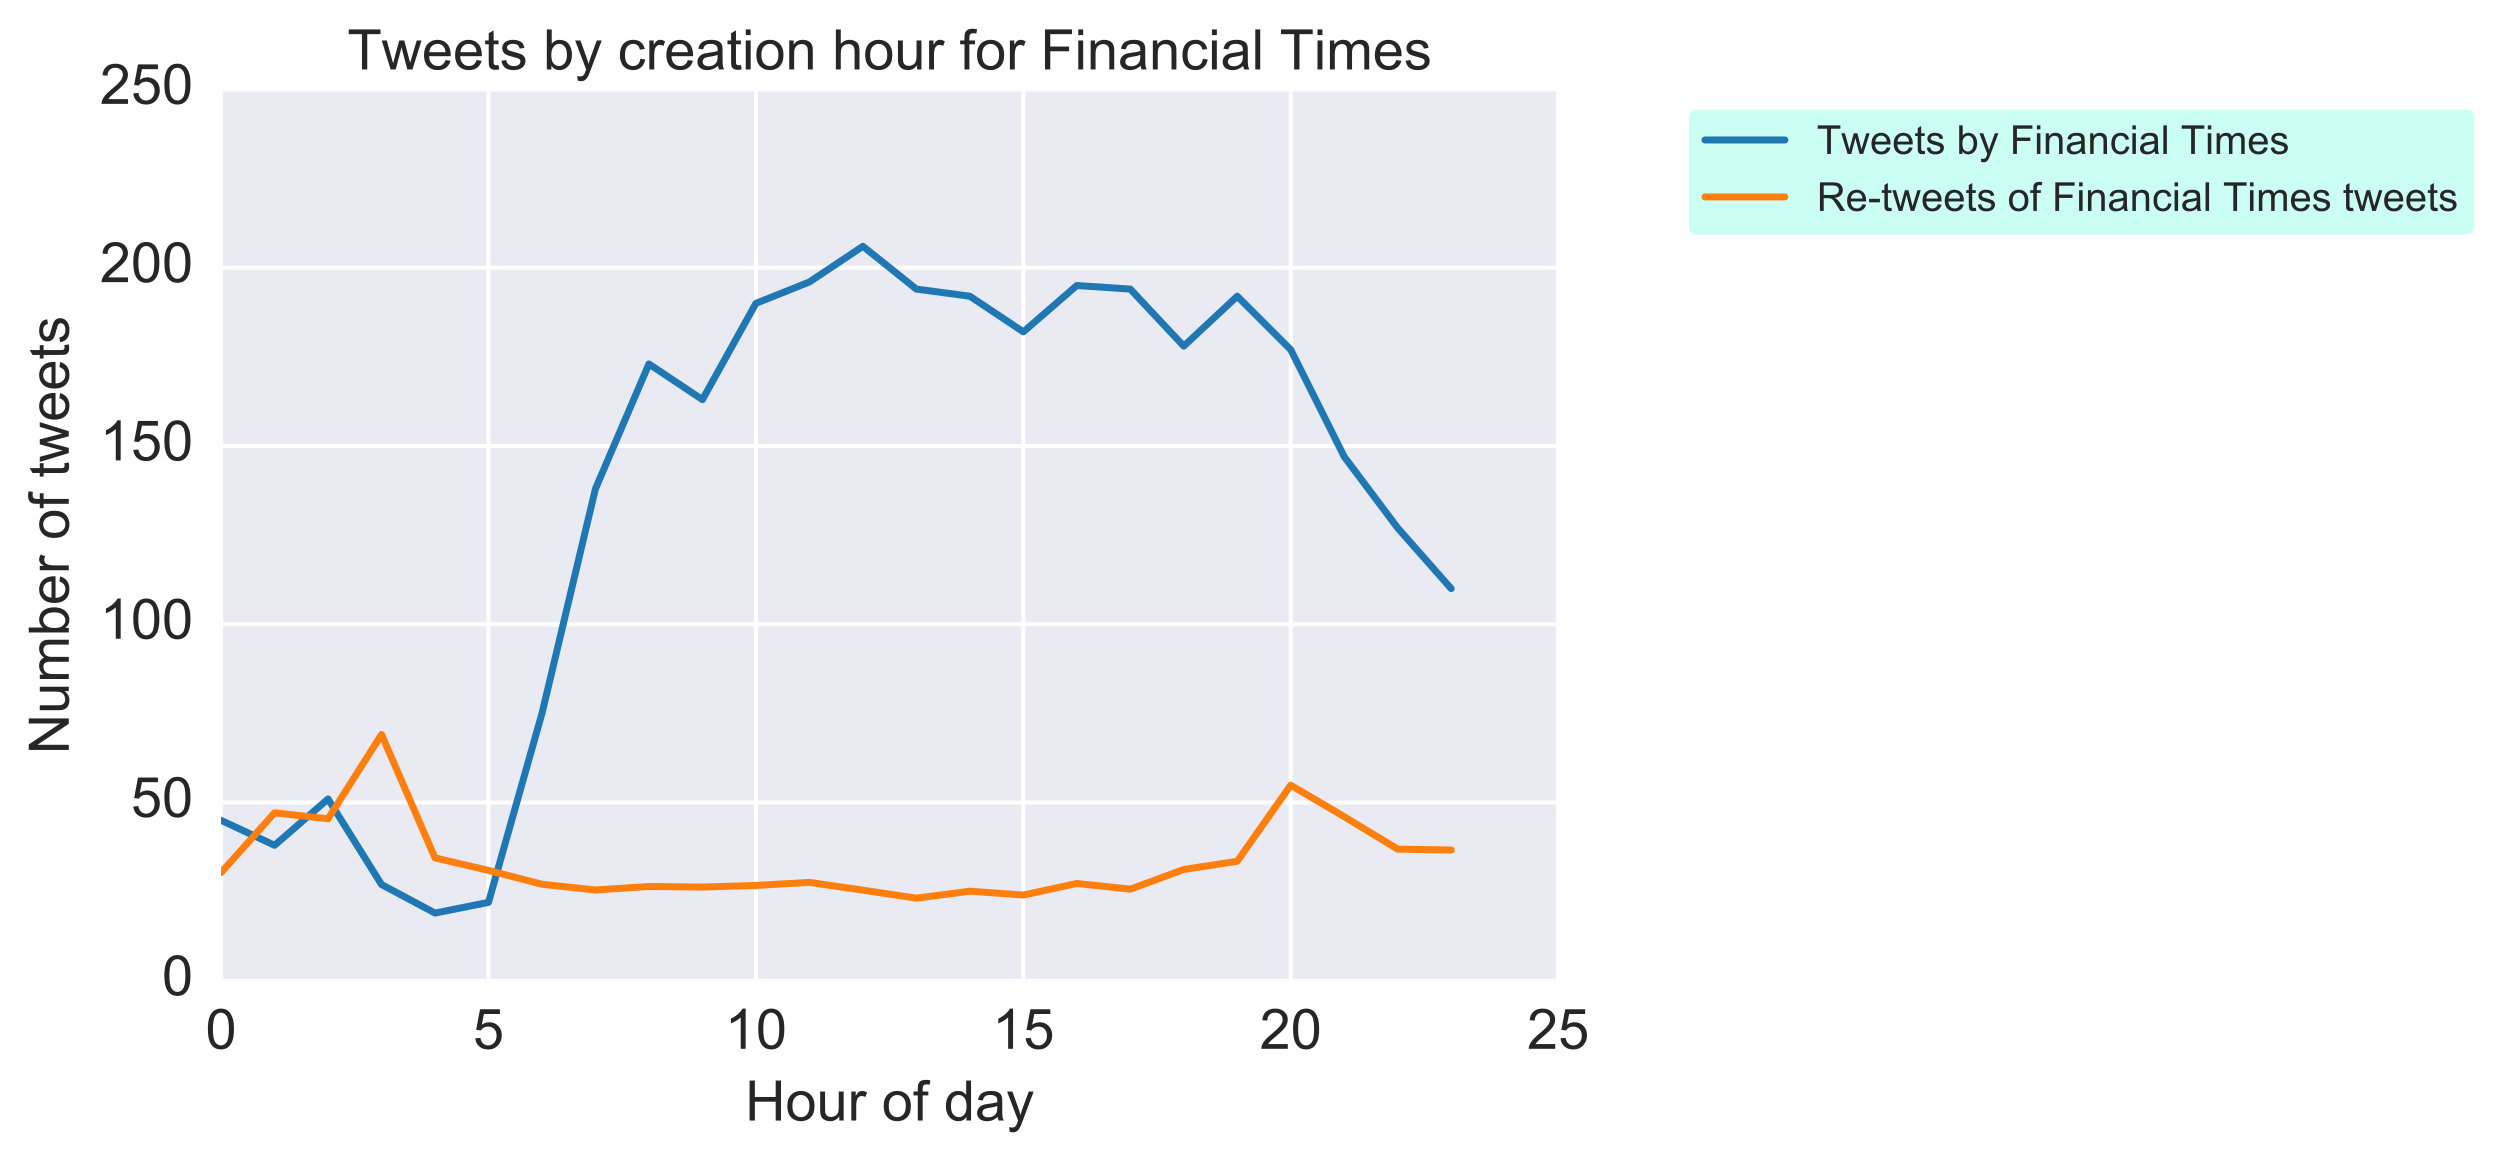 <?xml version="1.0" encoding="utf-8" standalone="no"?>
<!DOCTYPE svg PUBLIC "-//W3C//DTD SVG 1.1//EN"
  "http://www.w3.org/Graphics/SVG/1.1/DTD/svg11.dtd">
<!-- Created with matplotlib (http://matplotlib.org/) -->
<svg height="290pt" version="1.1" viewBox="0 0 626 290" width="626pt" xmlns="http://www.w3.org/2000/svg" xmlns:xlink="http://www.w3.org/1999/xlink">
 <defs>
  <style type="text/css">
*{stroke-linecap:butt;stroke-linejoin:round;stroke-miterlimit:100000;}
  </style>
 </defs>
 <g id="figure_1">
  <g id="patch_1">
   <path d="M 0 290.733 
L 626.719 290.733 
L 626.719 0 
L 0 0 
z
" style="fill:#ffffff;"/>
  </g>
  <g id="axes_1">
   <g id="patch_2">
    <path d="M 55.359 245.592 
L 390.159 245.592 
L 390.159 22.392 
L 55.359 22.392 
z
" style="fill:#eaeaf2;"/>
   </g>
   <g id="matplotlib.axis_1">
    <g id="xtick_1">
     <g id="line2d_1">
      <path clip-path="url(#p27c8eb6e0d)" d="M 55.359 245.592 
L 55.359 22.392 
" style="fill:none;stroke:#ffffff;stroke-linecap:round;"/>
     </g>
     <g id="line2d_2">
      <defs>
       <path d="M 0 0 
L 0 0 
" id="m979b36e1e3" style="stroke:#262626;"/>
      </defs>
      <g>
       <use style="fill:#262626;stroke:#262626;" x="55.359" xlink:href="#m979b36e1e3" y="245.592"/>
      </g>
     </g>
     <g id="line2d_3">
      <g>
       <use style="fill:#262626;stroke:#262626;" x="55.359" xlink:href="#m979b36e1e3" y="22.392"/>
      </g>
     </g>
     <g id="text_1">
      <!-- 0 -->
      <defs>
       <path d="M 4.156 35.297 
Q 4.156 48 6.766 55.734 
Q 9.375 63.484 14.516 67.672 
Q 19.672 71.875 27.484 71.875 
Q 33.25 71.875 37.594 69.547 
Q 41.938 67.234 44.766 62.859 
Q 47.609 58.5 49.219 52.219 
Q 50.828 45.953 50.828 35.297 
Q 50.828 22.703 48.234 14.969 
Q 45.656 7.234 40.5 3 
Q 35.359 -1.219 27.484 -1.219 
Q 17.141 -1.219 11.234 6.203 
Q 4.156 15.141 4.156 35.297 
M 13.188 35.297 
Q 13.188 17.672 17.312 11.828 
Q 21.438 6 27.484 6 
Q 33.547 6 37.672 11.859 
Q 41.797 17.719 41.797 35.297 
Q 41.797 52.984 37.672 58.781 
Q 33.547 64.594 27.391 64.594 
Q 21.344 64.594 17.719 59.469 
Q 13.188 52.938 13.188 35.297 
" id="ArialMT-30"/>
      </defs>
      <g style="fill:#262626;" transform="translate(51.467 262.613)scale(0.14 -0.14)">
       <use xlink:href="#ArialMT-30"/>
      </g>
     </g>
    </g>
    <g id="xtick_2">
     <g id="line2d_4">
      <path clip-path="url(#p27c8eb6e0d)" d="M 122.319 245.592 
L 122.319 22.392 
" style="fill:none;stroke:#ffffff;stroke-linecap:round;"/>
     </g>
     <g id="line2d_5">
      <g>
       <use style="fill:#262626;stroke:#262626;" x="122.319" xlink:href="#m979b36e1e3" y="245.592"/>
      </g>
     </g>
     <g id="line2d_6">
      <g>
       <use style="fill:#262626;stroke:#262626;" x="122.319" xlink:href="#m979b36e1e3" y="22.392"/>
      </g>
     </g>
     <g id="text_2">
      <!-- 5 -->
      <defs>
       <path d="M 4.156 18.75 
L 13.375 19.531 
Q 14.406 12.797 18.141 9.391 
Q 21.875 6 27.156 6 
Q 33.5 6 37.891 10.781 
Q 42.281 15.578 42.281 23.484 
Q 42.281 31 38.062 35.344 
Q 33.844 39.703 27 39.703 
Q 22.75 39.703 19.328 37.766 
Q 15.922 35.844 13.969 32.766 
L 5.719 33.844 
L 12.641 70.609 
L 48.25 70.609 
L 48.25 62.203 
L 19.672 62.203 
L 15.828 42.969 
Q 22.266 47.469 29.344 47.469 
Q 38.719 47.469 45.156 40.969 
Q 51.609 34.469 51.609 24.266 
Q 51.609 14.547 45.953 7.469 
Q 39.062 -1.219 27.156 -1.219 
Q 17.391 -1.219 11.203 4.25 
Q 5.031 9.719 4.156 18.75 
" id="ArialMT-35"/>
      </defs>
      <g style="fill:#262626;" transform="translate(118.427 262.613)scale(0.14 -0.14)">
       <use xlink:href="#ArialMT-35"/>
      </g>
     </g>
    </g>
    <g id="xtick_3">
     <g id="line2d_7">
      <path clip-path="url(#p27c8eb6e0d)" d="M 189.279 245.592 
L 189.279 22.392 
" style="fill:none;stroke:#ffffff;stroke-linecap:round;"/>
     </g>
     <g id="line2d_8">
      <g>
       <use style="fill:#262626;stroke:#262626;" x="189.279" xlink:href="#m979b36e1e3" y="245.592"/>
      </g>
     </g>
     <g id="line2d_9">
      <g>
       <use style="fill:#262626;stroke:#262626;" x="189.279" xlink:href="#m979b36e1e3" y="22.392"/>
      </g>
     </g>
     <g id="text_3">
      <!-- 10 -->
      <defs>
       <path d="M 37.25 0 
L 28.469 0 
L 28.469 56 
Q 25.297 52.984 20.141 49.953 
Q 14.984 46.922 10.891 45.406 
L 10.891 53.906 
Q 18.266 57.375 23.781 62.297 
Q 29.297 67.234 31.594 71.875 
L 37.25 71.875 
z
" id="ArialMT-31"/>
      </defs>
      <g style="fill:#262626;" transform="translate(181.494 262.613)scale(0.14 -0.14)">
       <use xlink:href="#ArialMT-31"/>
       <use x="55.615" xlink:href="#ArialMT-30"/>
      </g>
     </g>
    </g>
    <g id="xtick_4">
     <g id="line2d_10">
      <path clip-path="url(#p27c8eb6e0d)" d="M 256.239 245.592 
L 256.239 22.392 
" style="fill:none;stroke:#ffffff;stroke-linecap:round;"/>
     </g>
     <g id="line2d_11">
      <g>
       <use style="fill:#262626;stroke:#262626;" x="256.239" xlink:href="#m979b36e1e3" y="245.592"/>
      </g>
     </g>
     <g id="line2d_12">
      <g>
       <use style="fill:#262626;stroke:#262626;" x="256.239" xlink:href="#m979b36e1e3" y="22.392"/>
      </g>
     </g>
     <g id="text_4">
      <!-- 15 -->
      <g style="fill:#262626;" transform="translate(248.454 262.613)scale(0.14 -0.14)">
       <use xlink:href="#ArialMT-31"/>
       <use x="55.615" xlink:href="#ArialMT-35"/>
      </g>
     </g>
    </g>
    <g id="xtick_5">
     <g id="line2d_13">
      <path clip-path="url(#p27c8eb6e0d)" d="M 323.199 245.592 
L 323.199 22.392 
" style="fill:none;stroke:#ffffff;stroke-linecap:round;"/>
     </g>
     <g id="line2d_14">
      <g>
       <use style="fill:#262626;stroke:#262626;" x="323.199" xlink:href="#m979b36e1e3" y="245.592"/>
      </g>
     </g>
     <g id="line2d_15">
      <g>
       <use style="fill:#262626;stroke:#262626;" x="323.199" xlink:href="#m979b36e1e3" y="22.392"/>
      </g>
     </g>
     <g id="text_5">
      <!-- 20 -->
      <defs>
       <path d="M 50.344 8.453 
L 50.344 0 
L 3.031 0 
Q 2.938 3.172 4.047 6.109 
Q 5.859 10.938 9.828 15.625 
Q 13.812 20.312 21.344 26.469 
Q 33.016 36.031 37.109 41.625 
Q 41.219 47.219 41.219 52.203 
Q 41.219 57.422 37.469 61 
Q 33.734 64.594 27.734 64.594 
Q 21.391 64.594 17.578 60.781 
Q 13.766 56.984 13.719 50.25 
L 4.688 51.172 
Q 5.609 61.281 11.656 66.578 
Q 17.719 71.875 27.938 71.875 
Q 38.234 71.875 44.234 66.156 
Q 50.25 60.453 50.25 52 
Q 50.25 47.703 48.484 43.547 
Q 46.734 39.406 42.656 34.812 
Q 38.578 30.219 29.109 22.219 
Q 21.188 15.578 18.938 13.203 
Q 16.703 10.844 15.234 8.453 
z
" id="ArialMT-32"/>
      </defs>
      <g style="fill:#262626;" transform="translate(315.414 262.613)scale(0.14 -0.14)">
       <use xlink:href="#ArialMT-32"/>
       <use x="55.615" xlink:href="#ArialMT-30"/>
      </g>
     </g>
    </g>
    <g id="xtick_6">
     <g id="line2d_16">
      <path clip-path="url(#p27c8eb6e0d)" d="M 390.159 245.592 
L 390.159 22.392 
" style="fill:none;stroke:#ffffff;stroke-linecap:round;"/>
     </g>
     <g id="line2d_17">
      <g>
       <use style="fill:#262626;stroke:#262626;" x="390.159" xlink:href="#m979b36e1e3" y="245.592"/>
      </g>
     </g>
     <g id="line2d_18">
      <g>
       <use style="fill:#262626;stroke:#262626;" x="390.159" xlink:href="#m979b36e1e3" y="22.392"/>
      </g>
     </g>
     <g id="text_6">
      <!-- 25 -->
      <g style="fill:#262626;" transform="translate(382.374 262.613)scale(0.14 -0.14)">
       <use xlink:href="#ArialMT-32"/>
       <use x="55.615" xlink:href="#ArialMT-35"/>
      </g>
     </g>
    </g>
    <g id="text_7">
     <!-- Hour of day -->
     <defs>
      <path d="M 8.688 0 
L 8.688 45.016 
L 0.922 45.016 
L 0.922 51.859 
L 8.688 51.859 
L 8.688 57.375 
Q 8.688 62.594 9.625 65.141 
Q 10.891 68.562 14.078 70.672 
Q 17.281 72.797 23.047 72.797 
Q 26.766 72.797 31.25 71.922 
L 29.938 64.266 
Q 27.203 64.75 24.75 64.75 
Q 20.75 64.75 19.094 63.031 
Q 17.438 61.328 17.438 56.641 
L 17.438 51.859 
L 27.547 51.859 
L 27.547 45.016 
L 17.438 45.016 
L 17.438 0 
z
" id="ArialMT-66"/>
      <path d="M 40.234 0 
L 40.234 6.547 
Q 35.297 -1.172 25.734 -1.172 
Q 19.531 -1.172 14.328 2.25 
Q 9.125 5.672 6.266 11.797 
Q 3.422 17.922 3.422 25.875 
Q 3.422 33.641 6 39.969 
Q 8.594 46.297 13.766 49.656 
Q 18.953 53.031 25.344 53.031 
Q 30.031 53.031 33.688 51.047 
Q 37.359 49.078 39.656 45.906 
L 39.656 71.578 
L 48.391 71.578 
L 48.391 0 
z
M 12.453 25.875 
Q 12.453 15.922 16.641 10.984 
Q 20.844 6.062 26.562 6.062 
Q 32.328 6.062 36.344 10.766 
Q 40.375 15.484 40.375 25.141 
Q 40.375 35.797 36.266 40.766 
Q 32.172 45.75 26.172 45.75 
Q 20.312 45.75 16.375 40.969 
Q 12.453 36.188 12.453 25.875 
" id="ArialMT-64"/>
      <path d="M 3.328 25.922 
Q 3.328 40.328 11.328 47.266 
Q 18.016 53.031 27.641 53.031 
Q 38.328 53.031 45.109 46.016 
Q 51.906 39.016 51.906 26.656 
Q 51.906 16.656 48.906 10.906 
Q 45.906 5.172 40.156 2 
Q 34.422 -1.172 27.641 -1.172 
Q 16.75 -1.172 10.031 5.812 
Q 3.328 12.797 3.328 25.922 
M 12.359 25.922 
Q 12.359 15.969 16.703 11.016 
Q 21.047 6.062 27.641 6.062 
Q 34.188 6.062 38.531 11.031 
Q 42.875 16.016 42.875 26.219 
Q 42.875 35.844 38.5 40.797 
Q 34.125 45.75 27.641 45.75 
Q 21.047 45.75 16.703 40.812 
Q 12.359 35.891 12.359 25.922 
" id="ArialMT-6f"/>
      <path d="M 8.016 0 
L 8.016 71.578 
L 17.484 71.578 
L 17.484 42.188 
L 54.688 42.188 
L 54.688 71.578 
L 64.156 71.578 
L 64.156 0 
L 54.688 0 
L 54.688 33.734 
L 17.484 33.734 
L 17.484 0 
z
" id="ArialMT-48"/>
      <path d="M 40.438 6.391 
Q 35.547 2.25 31.031 0.531 
Q 26.516 -1.172 21.344 -1.172 
Q 12.797 -1.172 8.203 3 
Q 3.609 7.172 3.609 13.672 
Q 3.609 17.484 5.344 20.625 
Q 7.078 23.781 9.891 25.688 
Q 12.703 27.594 16.219 28.562 
Q 18.797 29.25 24.031 29.891 
Q 34.672 31.156 39.703 32.906 
Q 39.75 34.719 39.75 35.203 
Q 39.75 40.578 37.25 42.781 
Q 33.891 45.75 27.25 45.75 
Q 21.047 45.75 18.094 43.578 
Q 15.141 41.406 13.719 35.891 
L 5.125 37.062 
Q 6.297 42.578 8.984 45.969 
Q 11.672 49.359 16.75 51.188 
Q 21.828 53.031 28.516 53.031 
Q 35.156 53.031 39.297 51.469 
Q 43.453 49.906 45.406 47.531 
Q 47.359 45.172 48.141 41.547 
Q 48.578 39.312 48.578 33.453 
L 48.578 21.734 
Q 48.578 9.469 49.141 6.219 
Q 49.703 2.984 51.375 0 
L 42.188 0 
Q 40.828 2.734 40.438 6.391 
M 39.703 26.031 
Q 34.906 24.078 25.344 22.703 
Q 19.922 21.922 17.672 20.938 
Q 15.438 19.969 14.203 18.094 
Q 12.984 16.219 12.984 13.922 
Q 12.984 10.406 15.641 8.062 
Q 18.312 5.719 23.438 5.719 
Q 28.516 5.719 32.469 7.938 
Q 36.422 10.156 38.281 14.016 
Q 39.703 17 39.703 22.797 
z
" id="ArialMT-61"/>
      <path d="M 6.5 0 
L 6.5 51.859 
L 14.406 51.859 
L 14.406 44 
Q 17.438 49.516 20 51.266 
Q 22.562 53.031 25.641 53.031 
Q 30.078 53.031 34.672 50.203 
L 31.641 42.047 
Q 28.422 43.953 25.203 43.953 
Q 22.312 43.953 20.016 42.219 
Q 17.719 40.484 16.75 37.406 
Q 15.281 32.719 15.281 27.156 
L 15.281 0 
z
" id="ArialMT-72"/>
      <path d="M 6.203 -19.969 
L 5.219 -11.719 
Q 8.109 -12.5 10.25 -12.5 
Q 13.188 -12.5 14.938 -11.516 
Q 16.703 -10.547 17.828 -8.797 
Q 18.656 -7.469 20.516 -2.25 
Q 20.75 -1.516 21.297 -0.094 
L 1.609 51.859 
L 11.078 51.859 
L 21.875 21.828 
Q 23.969 16.109 25.641 9.812 
Q 27.156 15.875 29.25 21.625 
L 40.328 51.859 
L 49.125 51.859 
L 29.391 -0.875 
Q 26.219 -9.422 24.469 -12.641 
Q 22.125 -17 19.094 -19.016 
Q 16.062 -21.047 11.859 -21.047 
Q 9.328 -21.047 6.203 -19.969 
" id="ArialMT-79"/>
      <path id="ArialMT-20"/>
      <path d="M 40.578 0 
L 40.578 7.625 
Q 34.516 -1.172 24.125 -1.172 
Q 19.531 -1.172 15.547 0.578 
Q 11.578 2.344 9.641 5 
Q 7.719 7.672 6.938 11.531 
Q 6.391 14.109 6.391 19.734 
L 6.391 51.859 
L 15.188 51.859 
L 15.188 23.094 
Q 15.188 16.219 15.719 13.812 
Q 16.547 10.359 19.234 8.375 
Q 21.922 6.391 25.875 6.391 
Q 29.828 6.391 33.297 8.422 
Q 36.766 10.453 38.203 13.938 
Q 39.656 17.438 39.656 24.078 
L 39.656 51.859 
L 48.438 51.859 
L 48.438 0 
z
" id="ArialMT-75"/>
     </defs>
     <g style="fill:#262626;" transform="translate(186.576 280.587)scale(0.14 -0.14)">
      <use xlink:href="#ArialMT-48"/>
      <use x="72.217" xlink:href="#ArialMT-6f"/>
      <use x="127.832" xlink:href="#ArialMT-75"/>
      <use x="183.447" xlink:href="#ArialMT-72"/>
      <use x="216.748" xlink:href="#ArialMT-20"/>
      <use x="244.531" xlink:href="#ArialMT-6f"/>
      <use x="300.146" xlink:href="#ArialMT-66"/>
      <use x="327.93" xlink:href="#ArialMT-20"/>
      <use x="355.713" xlink:href="#ArialMT-64"/>
      <use x="411.328" xlink:href="#ArialMT-61"/>
      <use x="466.943" xlink:href="#ArialMT-79"/>
     </g>
    </g>
   </g>
   <g id="matplotlib.axis_2">
    <g id="ytick_1">
     <g id="line2d_19">
      <path clip-path="url(#p27c8eb6e0d)" d="M 55.359 245.592 
L 390.159 245.592 
" style="fill:none;stroke:#ffffff;stroke-linecap:round;"/>
     </g>
     <g id="line2d_20">
      <g>
       <use style="fill:#262626;stroke:#262626;" x="55.359" xlink:href="#m979b36e1e3" y="245.592"/>
      </g>
     </g>
     <g id="line2d_21">
      <g>
       <use style="fill:#262626;stroke:#262626;" x="390.159" xlink:href="#m979b36e1e3" y="245.592"/>
      </g>
     </g>
     <g id="text_8">
      <!-- 0 -->
      <g style="fill:#262626;" transform="translate(40.574 249.211)scale(0.14 -0.14)">
       <use xlink:href="#ArialMT-30"/>
      </g>
     </g>
    </g>
    <g id="ytick_2">
     <g id="line2d_22">
      <path clip-path="url(#p27c8eb6e0d)" d="M 55.359 200.952 
L 390.159 200.952 
" style="fill:none;stroke:#ffffff;stroke-linecap:round;"/>
     </g>
     <g id="line2d_23">
      <g>
       <use style="fill:#262626;stroke:#262626;" x="55.359" xlink:href="#m979b36e1e3" y="200.952"/>
      </g>
     </g>
     <g id="line2d_24">
      <g>
       <use style="fill:#262626;stroke:#262626;" x="390.159" xlink:href="#m979b36e1e3" y="200.952"/>
      </g>
     </g>
     <g id="text_9">
      <!-- 50 -->
      <g style="fill:#262626;" transform="translate(32.789 204.571)scale(0.14 -0.14)">
       <use xlink:href="#ArialMT-35"/>
       <use x="55.615" xlink:href="#ArialMT-30"/>
      </g>
     </g>
    </g>
    <g id="ytick_3">
     <g id="line2d_25">
      <path clip-path="url(#p27c8eb6e0d)" d="M 55.359 156.312 
L 390.159 156.312 
" style="fill:none;stroke:#ffffff;stroke-linecap:round;"/>
     </g>
     <g id="line2d_26">
      <g>
       <use style="fill:#262626;stroke:#262626;" x="55.359" xlink:href="#m979b36e1e3" y="156.312"/>
      </g>
     </g>
     <g id="line2d_27">
      <g>
       <use style="fill:#262626;stroke:#262626;" x="390.159" xlink:href="#m979b36e1e3" y="156.312"/>
      </g>
     </g>
     <g id="text_10">
      <!-- 100 -->
      <g style="fill:#262626;" transform="translate(25.003 159.931)scale(0.14 -0.14)">
       <use xlink:href="#ArialMT-31"/>
       <use x="55.615" xlink:href="#ArialMT-30"/>
       <use x="111.23" xlink:href="#ArialMT-30"/>
      </g>
     </g>
    </g>
    <g id="ytick_4">
     <g id="line2d_28">
      <path clip-path="url(#p27c8eb6e0d)" d="M 55.359 111.672 
L 390.159 111.672 
" style="fill:none;stroke:#ffffff;stroke-linecap:round;"/>
     </g>
     <g id="line2d_29">
      <g>
       <use style="fill:#262626;stroke:#262626;" x="55.359" xlink:href="#m979b36e1e3" y="111.672"/>
      </g>
     </g>
     <g id="line2d_30">
      <g>
       <use style="fill:#262626;stroke:#262626;" x="390.159" xlink:href="#m979b36e1e3" y="111.672"/>
      </g>
     </g>
     <g id="text_11">
      <!-- 150 -->
      <g style="fill:#262626;" transform="translate(25.003 115.291)scale(0.14 -0.14)">
       <use xlink:href="#ArialMT-31"/>
       <use x="55.615" xlink:href="#ArialMT-35"/>
       <use x="111.23" xlink:href="#ArialMT-30"/>
      </g>
     </g>
    </g>
    <g id="ytick_5">
     <g id="line2d_31">
      <path clip-path="url(#p27c8eb6e0d)" d="M 55.359 67.032 
L 390.159 67.032 
" style="fill:none;stroke:#ffffff;stroke-linecap:round;"/>
     </g>
     <g id="line2d_32">
      <g>
       <use style="fill:#262626;stroke:#262626;" x="55.359" xlink:href="#m979b36e1e3" y="67.032"/>
      </g>
     </g>
     <g id="line2d_33">
      <g>
       <use style="fill:#262626;stroke:#262626;" x="390.159" xlink:href="#m979b36e1e3" y="67.032"/>
      </g>
     </g>
     <g id="text_12">
      <!-- 200 -->
      <g style="fill:#262626;" transform="translate(25.003 70.651)scale(0.14 -0.14)">
       <use xlink:href="#ArialMT-32"/>
       <use x="55.615" xlink:href="#ArialMT-30"/>
       <use x="111.23" xlink:href="#ArialMT-30"/>
      </g>
     </g>
    </g>
    <g id="ytick_6">
     <g id="line2d_34">
      <path clip-path="url(#p27c8eb6e0d)" d="M 55.359 22.392 
L 390.159 22.392 
" style="fill:none;stroke:#ffffff;stroke-linecap:round;"/>
     </g>
     <g id="line2d_35">
      <g>
       <use style="fill:#262626;stroke:#262626;" x="55.359" xlink:href="#m979b36e1e3" y="22.392"/>
      </g>
     </g>
     <g id="line2d_36">
      <g>
       <use style="fill:#262626;stroke:#262626;" x="390.159" xlink:href="#m979b36e1e3" y="22.392"/>
      </g>
     </g>
     <g id="text_13">
      <!-- 250 -->
      <g style="fill:#262626;" transform="translate(25.003 26.011)scale(0.14 -0.14)">
       <use xlink:href="#ArialMT-32"/>
       <use x="55.615" xlink:href="#ArialMT-35"/>
       <use x="111.23" xlink:href="#ArialMT-30"/>
      </g>
     </g>
    </g>
    <g id="text_14">
     <!-- Number of tweets -->
     <defs>
      <path d="M 14.703 0 
L 6.547 0 
L 6.547 71.578 
L 15.328 71.578 
L 15.328 46.047 
Q 20.906 53.031 29.547 53.031 
Q 34.328 53.031 38.594 51.094 
Q 42.875 49.172 45.625 45.672 
Q 48.391 42.188 49.953 37.25 
Q 51.516 32.328 51.516 26.703 
Q 51.516 13.375 44.922 6.094 
Q 38.328 -1.172 29.109 -1.172 
Q 19.922 -1.172 14.703 6.5 
z
M 14.594 26.312 
Q 14.594 17 17.141 12.844 
Q 21.297 6.062 28.375 6.062 
Q 34.125 6.062 38.328 11.062 
Q 42.531 16.062 42.531 25.984 
Q 42.531 36.141 38.5 40.969 
Q 34.469 45.797 28.766 45.797 
Q 23 45.797 18.797 40.797 
Q 14.594 35.797 14.594 26.312 
" id="ArialMT-62"/>
      <path d="M 6.594 0 
L 6.594 51.859 
L 14.453 51.859 
L 14.453 44.578 
Q 16.891 48.391 20.938 50.703 
Q 25 53.031 30.172 53.031 
Q 35.938 53.031 39.625 50.641 
Q 43.312 48.25 44.828 43.953 
Q 50.984 53.031 60.844 53.031 
Q 68.562 53.031 72.703 48.75 
Q 76.859 44.484 76.859 35.594 
L 76.859 0 
L 68.109 0 
L 68.109 32.672 
Q 68.109 37.938 67.25 40.25 
Q 66.406 42.578 64.156 43.984 
Q 61.922 45.406 58.891 45.406 
Q 53.422 45.406 49.797 41.766 
Q 46.188 38.141 46.188 30.125 
L 46.188 0 
L 37.406 0 
L 37.406 33.688 
Q 37.406 39.547 35.25 42.469 
Q 33.109 45.406 28.219 45.406 
Q 24.516 45.406 21.359 43.453 
Q 18.219 41.5 16.797 37.734 
Q 15.375 33.984 15.375 26.906 
L 15.375 0 
z
" id="ArialMT-6d"/>
      <path d="M 7.625 0 
L 7.625 71.578 
L 17.328 71.578 
L 54.938 15.375 
L 54.938 71.578 
L 64.016 71.578 
L 64.016 0 
L 54.297 0 
L 16.703 56.25 
L 16.703 0 
z
" id="ArialMT-4e"/>
      <path d="M 3.078 15.484 
L 11.766 16.844 
Q 12.5 11.625 15.844 8.844 
Q 19.188 6.062 25.203 6.062 
Q 31.25 6.062 34.172 8.516 
Q 37.109 10.984 37.109 14.312 
Q 37.109 17.281 34.516 19 
Q 32.719 20.172 25.531 21.969 
Q 15.875 24.422 12.141 26.203 
Q 8.406 27.984 6.469 31.125 
Q 4.547 34.281 4.547 38.094 
Q 4.547 41.547 6.125 44.5 
Q 7.719 47.469 10.453 49.422 
Q 12.5 50.922 16.031 51.969 
Q 19.578 53.031 23.641 53.031 
Q 29.734 53.031 34.344 51.266 
Q 38.969 49.516 41.156 46.5 
Q 43.359 43.5 44.188 38.484 
L 35.594 37.312 
Q 35.016 41.312 32.203 43.547 
Q 29.391 45.797 24.266 45.797 
Q 18.219 45.797 15.625 43.797 
Q 13.031 41.797 13.031 39.109 
Q 13.031 37.406 14.109 36.031 
Q 15.188 34.625 17.484 33.688 
Q 18.797 33.203 25.25 31.453 
Q 34.578 28.953 38.25 27.359 
Q 41.938 25.781 44.031 22.75 
Q 46.141 19.734 46.141 15.234 
Q 46.141 10.844 43.578 6.953 
Q 41.016 3.078 36.172 0.953 
Q 31.344 -1.172 25.25 -1.172 
Q 15.141 -1.172 9.844 3.031 
Q 4.547 7.234 3.078 15.484 
" id="ArialMT-73"/>
      <path d="M 16.156 0 
L 0.297 51.859 
L 9.375 51.859 
L 17.625 21.922 
L 20.703 10.797 
Q 20.906 11.625 23.391 21.484 
L 31.641 51.859 
L 40.672 51.859 
L 48.438 21.781 
L 51.031 11.859 
L 54 21.875 
L 62.891 51.859 
L 71.438 51.859 
L 55.219 0 
L 46.094 0 
L 37.844 31.062 
L 35.844 39.891 
L 25.344 0 
z
" id="ArialMT-77"/>
      <path d="M 25.781 7.859 
L 27.047 0.094 
Q 23.344 -0.688 20.406 -0.688 
Q 15.625 -0.688 12.984 0.828 
Q 10.359 2.344 9.281 4.812 
Q 8.203 7.281 8.203 15.188 
L 8.203 45.016 
L 1.766 45.016 
L 1.766 51.859 
L 8.203 51.859 
L 8.203 64.703 
L 16.938 69.969 
L 16.938 51.859 
L 25.781 51.859 
L 25.781 45.016 
L 16.938 45.016 
L 16.938 14.703 
Q 16.938 10.938 17.406 9.859 
Q 17.875 8.797 18.922 8.156 
Q 19.969 7.516 21.922 7.516 
Q 23.391 7.516 25.781 7.859 
" id="ArialMT-74"/>
      <path d="M 42.094 16.703 
L 51.172 15.578 
Q 49.031 7.625 43.219 3.219 
Q 37.406 -1.172 28.375 -1.172 
Q 17 -1.172 10.328 5.828 
Q 3.656 12.844 3.656 25.484 
Q 3.656 38.578 10.391 45.797 
Q 17.141 53.031 27.875 53.031 
Q 38.281 53.031 44.875 45.953 
Q 51.469 38.875 51.469 26.031 
Q 51.469 25.25 51.422 23.688 
L 12.75 23.688 
Q 13.234 15.141 17.578 10.594 
Q 21.922 6.062 28.422 6.062 
Q 33.25 6.062 36.672 8.594 
Q 40.094 11.141 42.094 16.703 
M 13.234 30.906 
L 42.188 30.906 
Q 41.609 37.453 38.875 40.719 
Q 34.672 45.797 27.984 45.797 
Q 21.922 45.797 17.797 41.75 
Q 13.672 37.703 13.234 30.906 
" id="ArialMT-65"/>
     </defs>
     <g style="fill:#262626;" transform="translate(17.221 188.843)rotate(-90.0)scale(0.14 -0.14)">
      <use xlink:href="#ArialMT-4e"/>
      <use x="72.217" xlink:href="#ArialMT-75"/>
      <use x="127.832" xlink:href="#ArialMT-6d"/>
      <use x="211.133" xlink:href="#ArialMT-62"/>
      <use x="266.748" xlink:href="#ArialMT-65"/>
      <use x="322.363" xlink:href="#ArialMT-72"/>
      <use x="355.664" xlink:href="#ArialMT-20"/>
      <use x="383.447" xlink:href="#ArialMT-6f"/>
      <use x="439.062" xlink:href="#ArialMT-66"/>
      <use x="466.846" xlink:href="#ArialMT-20"/>
      <use x="494.629" xlink:href="#ArialMT-74"/>
      <use x="522.412" xlink:href="#ArialMT-77"/>
      <use x="594.629" xlink:href="#ArialMT-65"/>
      <use x="650.244" xlink:href="#ArialMT-65"/>
      <use x="705.859" xlink:href="#ArialMT-74"/>
      <use x="733.643" xlink:href="#ArialMT-73"/>
     </g>
    </g>
   </g>
   <g id="line2d_37">
    <path clip-path="url(#p27c8eb6e0d)" d="M 55.359 205.416 
L 68.751 211.665 
L 82.143 200.059 
L 95.535 221.486 
L 108.927 228.628 
L 122.319 225.95 
L 135.711 178.632 
L 149.103 122.385 
L 162.495 91.137 
L 175.887 100.065 
L 189.279 75.96 
L 202.671 70.603 
L 216.063 61.675 
L 229.455 72.388 
L 242.847 74.174 
L 256.239 83.102 
L 269.631 71.496 
L 283.023 72.388 
L 296.415 86.673 
L 309.807 74.174 
L 323.199 87.566 
L 336.591 114.35 
L 349.983 132.206 
L 363.375 147.384 
" style="fill:none;stroke:#1f77b4;stroke-linecap:round;stroke-width:1.75;"/>
   </g>
   <g id="line2d_38">
    <path clip-path="url(#p27c8eb6e0d)" d="M 55.359 218.49 
L 68.751 203.536 
L 82.143 205.03 
L 95.535 183.922 
L 108.927 214.813 
L 122.319 217.955 
L 135.711 221.415 
L 149.103 222.845 
L 162.495 221.976 
L 175.887 222.121 
L 189.279 221.712 
L 202.671 220.948 
L 216.063 222.895 
L 229.455 224.896 
L 242.847 223.155 
L 256.239 224.12 
L 269.631 221.22 
L 283.023 222.641 
L 296.415 217.719 
L 309.807 215.66 
L 323.199 196.614 
L 336.591 204.498 
L 349.983 212.621 
L 363.375 212.842 
" style="fill:none;stroke:#ff7f0e;stroke-linecap:round;stroke-width:1.75;"/>
   </g>
   <g id="patch_3">
    <path d="M 55.359 245.592 
L 55.359 22.392 
" style="fill:none;"/>
   </g>
   <g id="patch_4">
    <path d="M 390.159 245.592 
L 390.159 22.392 
" style="fill:none;"/>
   </g>
   <g id="patch_5">
    <path d="M 55.359 22.392 
L 390.159 22.392 
" style="fill:none;"/>
   </g>
   <g id="patch_6">
    <path d="M 55.359 245.592 
L 390.159 245.592 
" style="fill:none;"/>
   </g>
   <g id="text_15">
    <!-- Tweets by creation hour for Financial Times -->
    <defs>
     <path d="M 25.922 0 
L 25.922 63.141 
L 2.344 63.141 
L 2.344 71.578 
L 59.078 71.578 
L 59.078 63.141 
L 35.406 63.141 
L 35.406 0 
z
" id="ArialMT-54"/>
     <path d="M 6.594 0 
L 6.594 51.859 
L 14.5 51.859 
L 14.5 44.484 
Q 20.219 53.031 31 53.031 
Q 35.688 53.031 39.625 51.344 
Q 43.562 49.656 45.516 46.922 
Q 47.469 44.188 48.25 40.438 
Q 48.734 37.984 48.734 31.891 
L 48.734 0 
L 39.938 0 
L 39.938 31.547 
Q 39.938 36.922 38.906 39.578 
Q 37.891 42.234 35.281 43.812 
Q 32.672 45.406 29.156 45.406 
Q 23.531 45.406 19.453 41.844 
Q 15.375 38.281 15.375 28.328 
L 15.375 0 
z
" id="ArialMT-6e"/>
     <path d="M 8.203 0 
L 8.203 71.578 
L 56.5 71.578 
L 56.5 63.141 
L 17.672 63.141 
L 17.672 40.969 
L 51.266 40.969 
L 51.266 32.516 
L 17.672 32.516 
L 17.672 0 
z
" id="ArialMT-46"/>
     <path d="M 40.438 19 
L 49.078 17.875 
Q 47.656 8.938 41.812 3.875 
Q 35.984 -1.172 27.484 -1.172 
Q 16.844 -1.172 10.375 5.781 
Q 3.906 12.75 3.906 25.734 
Q 3.906 34.125 6.688 40.422 
Q 9.469 46.734 15.156 49.875 
Q 20.844 53.031 27.547 53.031 
Q 35.984 53.031 41.359 48.75 
Q 46.734 44.484 48.25 36.625 
L 39.703 35.297 
Q 38.484 40.531 35.375 43.156 
Q 32.281 45.797 27.875 45.797 
Q 21.234 45.797 17.078 41.031 
Q 12.938 36.281 12.938 25.984 
Q 12.938 15.531 16.938 10.797 
Q 20.953 6.062 27.391 6.062 
Q 32.562 6.062 36.031 9.234 
Q 39.5 12.406 40.438 19 
" id="ArialMT-63"/>
     <path d="M 6.594 0 
L 6.594 71.578 
L 15.375 71.578 
L 15.375 45.906 
Q 21.531 53.031 30.906 53.031 
Q 36.672 53.031 40.922 50.75 
Q 45.172 48.484 47 44.484 
Q 48.828 40.484 48.828 32.859 
L 48.828 0 
L 40.047 0 
L 40.047 32.859 
Q 40.047 39.453 37.188 42.453 
Q 34.328 45.453 29.109 45.453 
Q 25.203 45.453 21.75 43.422 
Q 18.312 41.406 16.844 37.938 
Q 15.375 34.469 15.375 28.375 
L 15.375 0 
z
" id="ArialMT-68"/>
     <path d="M 6.391 0 
L 6.391 71.578 
L 15.188 71.578 
L 15.188 0 
z
" id="ArialMT-6c"/>
     <path d="M 6.641 61.469 
L 6.641 71.578 
L 15.438 71.578 
L 15.438 61.469 
z
M 6.641 0 
L 6.641 51.859 
L 15.438 51.859 
L 15.438 0 
z
" id="ArialMT-69"/>
    </defs>
    <g style="fill:#262626;" transform="translate(87.003 17.392)scale(0.14 -0.14)">
     <use xlink:href="#ArialMT-54"/>
     <use x="61.006" xlink:href="#ArialMT-77"/>
     <use x="133.223" xlink:href="#ArialMT-65"/>
     <use x="188.838" xlink:href="#ArialMT-65"/>
     <use x="244.453" xlink:href="#ArialMT-74"/>
     <use x="272.236" xlink:href="#ArialMT-73"/>
     <use x="322.236" xlink:href="#ArialMT-20"/>
     <use x="350.02" xlink:href="#ArialMT-62"/>
     <use x="405.635" xlink:href="#ArialMT-79"/>
     <use x="455.635" xlink:href="#ArialMT-20"/>
     <use x="483.418" xlink:href="#ArialMT-63"/>
     <use x="533.418" xlink:href="#ArialMT-72"/>
     <use x="566.719" xlink:href="#ArialMT-65"/>
     <use x="622.334" xlink:href="#ArialMT-61"/>
     <use x="677.949" xlink:href="#ArialMT-74"/>
     <use x="705.732" xlink:href="#ArialMT-69"/>
     <use x="727.949" xlink:href="#ArialMT-6f"/>
     <use x="783.564" xlink:href="#ArialMT-6e"/>
     <use x="839.18" xlink:href="#ArialMT-20"/>
     <use x="866.963" xlink:href="#ArialMT-68"/>
     <use x="922.578" xlink:href="#ArialMT-6f"/>
     <use x="978.193" xlink:href="#ArialMT-75"/>
     <use x="1033.809" xlink:href="#ArialMT-72"/>
     <use x="1067.109" xlink:href="#ArialMT-20"/>
     <use x="1094.893" xlink:href="#ArialMT-66"/>
     <use x="1122.676" xlink:href="#ArialMT-6f"/>
     <use x="1178.291" xlink:href="#ArialMT-72"/>
     <use x="1211.592" xlink:href="#ArialMT-20"/>
     <use x="1239.375" xlink:href="#ArialMT-46"/>
     <use x="1300.459" xlink:href="#ArialMT-69"/>
     <use x="1322.676" xlink:href="#ArialMT-6e"/>
     <use x="1378.291" xlink:href="#ArialMT-61"/>
     <use x="1433.906" xlink:href="#ArialMT-6e"/>
     <use x="1489.521" xlink:href="#ArialMT-63"/>
     <use x="1539.521" xlink:href="#ArialMT-69"/>
     <use x="1561.738" xlink:href="#ArialMT-61"/>
     <use x="1617.354" xlink:href="#ArialMT-6c"/>
     <use x="1639.57" xlink:href="#ArialMT-20"/>
     <use x="1667.338" xlink:href="#ArialMT-54"/>
     <use x="1728.375" xlink:href="#ArialMT-69"/>
     <use x="1750.592" xlink:href="#ArialMT-6d"/>
     <use x="1833.893" xlink:href="#ArialMT-65"/>
     <use x="1889.508" xlink:href="#ArialMT-73"/>
    </g>
   </g>
   <g id="legend_1">
    <g id="patch_7">
     <path d="M 424.924 58.799 
L 617.519 58.799 
Q 619.519 58.799 619.519 56.799 
L 619.519 29.392 
Q 619.519 27.392 617.519 27.392 
L 424.924 27.392 
Q 422.924 27.392 422.924 29.392 
L 422.924 56.799 
Q 422.924 58.799 424.924 58.799 
z
" style="fill:#00ffcc;opacity:0.2;stroke:#ffffff;stroke-linejoin:miter;stroke-width:0.3;"/>
    </g>
    <g id="line2d_39">
     <path d="M 426.924 35.049 
L 446.924 35.049 
" style="fill:none;stroke:#1f77b4;stroke-linecap:round;stroke-width:1.75;"/>
    </g>
    <g id="line2d_40"/>
    <g id="text_16">
     <!-- Tweets by Financial Times -->
     <g style="fill:#262626;" transform="translate(454.924 38.549)scale(0.1 -0.1)">
      <use xlink:href="#ArialMT-54"/>
      <use x="61.006" xlink:href="#ArialMT-77"/>
      <use x="133.223" xlink:href="#ArialMT-65"/>
      <use x="188.838" xlink:href="#ArialMT-65"/>
      <use x="244.453" xlink:href="#ArialMT-74"/>
      <use x="272.236" xlink:href="#ArialMT-73"/>
      <use x="322.236" xlink:href="#ArialMT-20"/>
      <use x="350.02" xlink:href="#ArialMT-62"/>
      <use x="405.635" xlink:href="#ArialMT-79"/>
      <use x="455.635" xlink:href="#ArialMT-20"/>
      <use x="483.418" xlink:href="#ArialMT-46"/>
      <use x="544.502" xlink:href="#ArialMT-69"/>
      <use x="566.719" xlink:href="#ArialMT-6e"/>
      <use x="622.334" xlink:href="#ArialMT-61"/>
      <use x="677.949" xlink:href="#ArialMT-6e"/>
      <use x="733.564" xlink:href="#ArialMT-63"/>
      <use x="783.564" xlink:href="#ArialMT-69"/>
      <use x="805.781" xlink:href="#ArialMT-61"/>
      <use x="861.396" xlink:href="#ArialMT-6c"/>
      <use x="883.613" xlink:href="#ArialMT-20"/>
      <use x="911.381" xlink:href="#ArialMT-54"/>
      <use x="972.418" xlink:href="#ArialMT-69"/>
      <use x="994.635" xlink:href="#ArialMT-6d"/>
      <use x="1077.936" xlink:href="#ArialMT-65"/>
      <use x="1133.551" xlink:href="#ArialMT-73"/>
     </g>
    </g>
    <g id="line2d_41">
     <path d="M 426.924 49.312 
L 446.924 49.312 
" style="fill:none;stroke:#ff7f0e;stroke-linecap:round;stroke-width:1.75;"/>
    </g>
    <g id="line2d_42"/>
    <g id="text_17">
     <!-- Re-tweets of Financial Times tweets -->
     <defs>
      <path d="M 7.859 0 
L 7.859 71.578 
L 39.594 71.578 
Q 49.172 71.578 54.141 69.641 
Q 59.125 67.719 62.109 62.828 
Q 65.094 57.953 65.094 52.047 
Q 65.094 44.438 60.156 39.203 
Q 55.219 33.984 44.922 32.562 
Q 48.688 30.766 50.641 29 
Q 54.781 25.203 58.5 19.484 
L 70.953 0 
L 59.031 0 
L 49.562 14.891 
Q 45.406 21.344 42.719 24.75 
Q 40.047 28.172 37.922 29.531 
Q 35.797 30.906 33.594 31.453 
Q 31.984 31.781 28.328 31.781 
L 17.328 31.781 
L 17.328 0 
z
M 17.328 39.984 
L 37.703 39.984 
Q 44.188 39.984 47.844 41.328 
Q 51.516 42.672 53.422 45.625 
Q 55.328 48.578 55.328 52.047 
Q 55.328 57.125 51.641 60.391 
Q 47.953 63.672 39.984 63.672 
L 17.328 63.672 
z
" id="ArialMT-52"/>
      <path d="M 3.172 21.484 
L 3.172 30.328 
L 30.172 30.328 
L 30.172 21.484 
z
" id="ArialMT-2d"/>
     </defs>
     <g style="fill:#262626;" transform="translate(454.924 52.812)scale(0.1 -0.1)">
      <use xlink:href="#ArialMT-52"/>
      <use x="72.217" xlink:href="#ArialMT-65"/>
      <use x="127.832" xlink:href="#ArialMT-2d"/>
      <use x="161.133" xlink:href="#ArialMT-74"/>
      <use x="188.916" xlink:href="#ArialMT-77"/>
      <use x="261.133" xlink:href="#ArialMT-65"/>
      <use x="316.748" xlink:href="#ArialMT-65"/>
      <use x="372.363" xlink:href="#ArialMT-74"/>
      <use x="400.146" xlink:href="#ArialMT-73"/>
      <use x="450.146" xlink:href="#ArialMT-20"/>
      <use x="477.93" xlink:href="#ArialMT-6f"/>
      <use x="533.545" xlink:href="#ArialMT-66"/>
      <use x="561.328" xlink:href="#ArialMT-20"/>
      <use x="589.111" xlink:href="#ArialMT-46"/>
      <use x="650.195" xlink:href="#ArialMT-69"/>
      <use x="672.412" xlink:href="#ArialMT-6e"/>
      <use x="728.027" xlink:href="#ArialMT-61"/>
      <use x="783.643" xlink:href="#ArialMT-6e"/>
      <use x="839.258" xlink:href="#ArialMT-63"/>
      <use x="889.258" xlink:href="#ArialMT-69"/>
      <use x="911.475" xlink:href="#ArialMT-61"/>
      <use x="967.09" xlink:href="#ArialMT-6c"/>
      <use x="989.307" xlink:href="#ArialMT-20"/>
      <use x="1017.074" xlink:href="#ArialMT-54"/>
      <use x="1078.111" xlink:href="#ArialMT-69"/>
      <use x="1100.328" xlink:href="#ArialMT-6d"/>
      <use x="1183.629" xlink:href="#ArialMT-65"/>
      <use x="1239.244" xlink:href="#ArialMT-73"/>
      <use x="1289.244" xlink:href="#ArialMT-20"/>
      <use x="1317.027" xlink:href="#ArialMT-74"/>
      <use x="1344.811" xlink:href="#ArialMT-77"/>
      <use x="1417.027" xlink:href="#ArialMT-65"/>
      <use x="1472.643" xlink:href="#ArialMT-65"/>
      <use x="1528.258" xlink:href="#ArialMT-74"/>
      <use x="1556.041" xlink:href="#ArialMT-73"/>
     </g>
    </g>
   </g>
  </g>
 </g>
 <defs>
  <clipPath id="p27c8eb6e0d">
   <rect height="223.2" width="334.8" x="55.359" y="22.392"/>
  </clipPath>
 </defs>
</svg>

